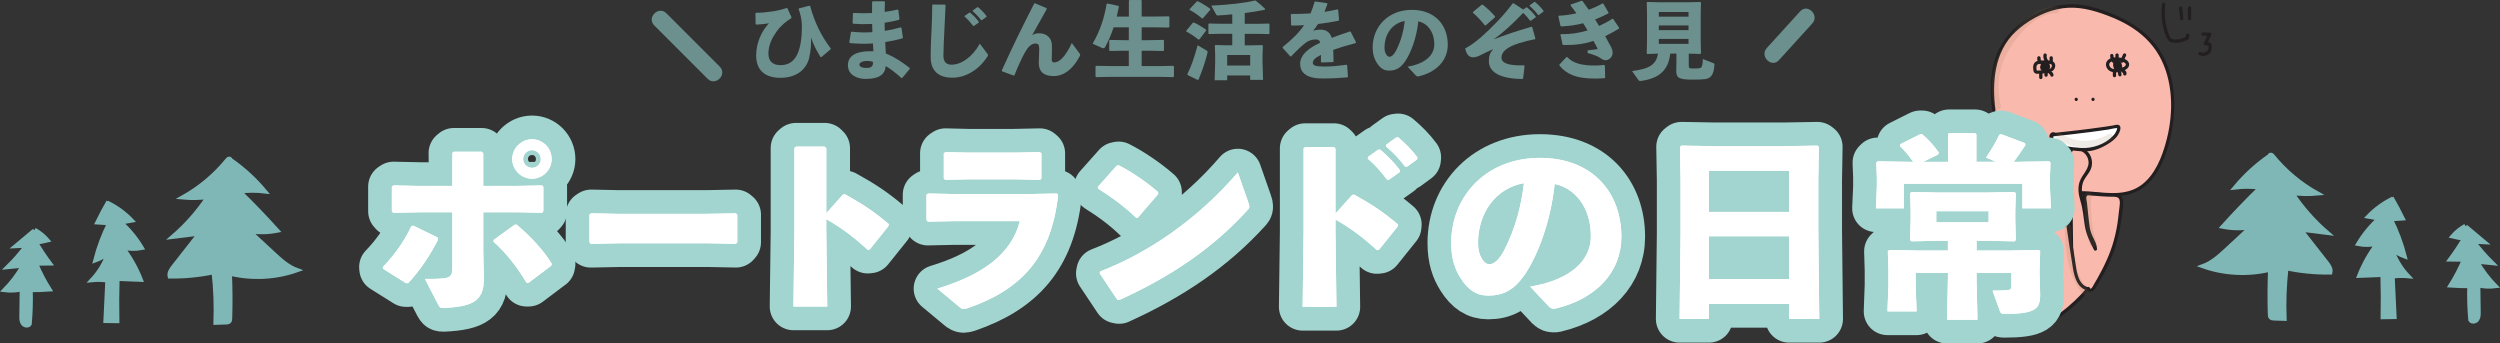 <?xml version="1.0" encoding="UTF-8"?>
<svg id="Layer_2" data-name="Layer 2" xmlns="http://www.w3.org/2000/svg" viewBox="0 0 832.05 114.3">
  <rect x="0" y="0" width="832.05" height="114.3" fill="#333333" stroke="none"/>
  <defs>
    <style>
      .cls-1 {
        fill: #8ccece;
        stroke: #8ccece;
        stroke-width: 1.38px;
      }

      .cls-2 {
        stroke: #a2d5cf;
        stroke-linecap: round;
        stroke-linejoin: round;
        stroke-width: 15.78px;
      }

      .cls-2, .cls-3 {
        fill: #fff;
      }

      .cls-4 {
        opacity: .14;
      }

      .cls-5 {
        opacity: .85;
      }

      .cls-6 {
        fill: #f9b9ad;
      }

      .cls-6, .cls-7, .cls-8, .cls-9, .cls-3 {
        stroke-width: 0px;
      }

      .cls-7 {
        fill: #896b4a;
      }

      .cls-8 {
        fill: #231f20;
      }

      .cls-9 {
        fill: #6b908d;
      }
    </style>
  </defs>
  <g id="Layer_1-2" data-name="Layer 1">
    <g>
      <g class="cls-5">
        <path class="cls-1" d="m755.12,52.04c-4.19,2.93-7.98,6.42-11.25,10.35,2.79-.34,5.63-.33,8.42.03-4.32,4.2-8.5,8.55-12.54,13.02,3.06.61,6.22.68,9.3.19-2.65,2.46-5.3,4.91-7.95,7.37-2.39,2.22-4.88,4.49-7.94,5.6,7.14,2.53,15.03,2.93,22.39,1.14-.22,4.96-.24,9.93-.09,14.9.01.36.04.76.29,1.02.27.29.71.32,1.1.33,1.16.04,2.33.07,3.49.11-.21-5.61,0-11.24.62-16.82,4.8,1.02,9.72,1.49,14.63,1.41.29-1.19-.51-2.35-1.27-3.31-2.87-3.66-5.74-7.32-8.61-10.98,2.97.37,5.93.74,8.9,1.11-4.49-3.86-8.44-8.34-11.72-13.27,2.79.37,5.62.42,8.41.16-5.67-3.15-10.74-7.39-14.84-12.42-.18-.22-.39-.46-.67-.49s-.58.32-.4.54"/>
        <path class="cls-1" d="m796.39,66.12c-3.06,1.47-5.86,3.5-8.2,5.96,1.21.21,2.42.43,3.63.64-2.75,2.45-5.12,5.33-6.99,8.49,2.1.42,4.29.37,6.37-.13-2.5,3.26-4.54,6.89-6.03,10.72,2.59-.1,5.18-.21,7.77-.31.13,4.69.16,9.38.07,14.07,1.31-.02,2.63-.04,3.94-.06-.21-4.5-.42-9-.64-13.49,1.71-.22,3.45-.25,5.17-.09-2.44-2.58-4.31-5.7-5.45-9.06,1.27,1.09,2.74,1.94,4.32,2.5-1.09-4.28-2.65-8.44-4.63-12.39,1.31-.09,2.63-.18,3.94-.27-1.14-2.35-2.38-4.65-3.69-6.91"/>
        <path class="cls-1" d="m820.53,75.16c-1.63.91-3.11,2.11-4.33,3.52,1.28.33,2.58.56,3.9.68-1.43,2.41-2.99,4.75-4.66,7,1.54.02,3.07.04,4.61.06-1.26,2.98-2.76,5.86-4.48,8.6,2.09.15,4.18.23,6.28.21-.12,3.76,0,7.52.33,11.27.42.77,1.69.61,2.23-.1s.55-1.66.53-2.54c-.04-2.96-.08-5.92-.12-8.89,1.89.43,3.85.52,5.77.27-2.4-2.44-4.48-5.19-6.18-8.16,1.71.17,3.43.33,5.14.5-2.26-2.22-4.35-4.62-6.25-7.15,1.19.06,2.38.11,3.57.17-2.08-1.74-4.16-3.49-6.24-5.23"/>
      </g>
      <g class="cls-5">
        <path class="cls-1" d="m76.94,53.36c4.19,2.93,7.98,6.42,11.25,10.35-2.79-.34-5.63-.33-8.42.03,4.32,4.2,8.5,8.55,12.54,13.02-3.06.61-6.22.68-9.3.19,2.65,2.46,5.3,4.91,7.95,7.37,2.39,2.22,4.88,4.49,7.94,5.6-7.14,2.53-15.03,2.93-22.39,1.14.22,4.96.24,9.93.09,14.9-.01.36-.04.76-.29,1.02-.27.29-.71.32-1.1.33-1.16.04-2.33.07-3.49.11.21-5.61,0-11.24-.62-16.82-4.8,1.02-9.72,1.49-14.63,1.41-.29-1.19.51-2.35,1.27-3.31,2.87-3.66,5.74-7.32,8.61-10.98-2.97.37-5.93.74-8.9,1.11,4.49-3.86,8.44-8.34,11.72-13.27-2.79.37-5.62.42-8.41.16,5.67-3.15,10.74-7.39,14.84-12.42.18-.22.39-.46.67-.49s.58.32.4.54"/>
        <path class="cls-1" d="m35.66,67.44c3.06,1.47,5.86,3.5,8.2,5.96-1.21.21-2.42.43-3.63.64,2.75,2.45,5.12,5.33,6.99,8.49-2.1.42-4.29.37-6.37-.13,2.5,3.26,4.54,6.89,6.03,10.72-2.59-.1-5.18-.21-7.77-.31-.13,4.69-.16,9.38-.07,14.07-1.31-.02-2.63-.04-3.94-.06.21-4.5.42-9,.64-13.49-1.71-.22-3.45-.25-5.17-.09,2.44-2.58,4.31-5.7,5.45-9.06-1.27,1.09-2.74,1.94-4.32,2.5,1.09-4.28,2.65-8.44,4.63-12.39-1.31-.09-2.63-.18-3.94-.27,1.14-2.35,2.38-4.65,3.69-6.91"/>
        <path class="cls-1" d="m11.53,76.48c1.63.91,3.11,2.11,4.33,3.52-1.28.33-2.58.56-3.9.68,1.43,2.41,2.99,4.75,4.66,7-1.54.02-3.07.04-4.61.06,1.26,2.98,2.76,5.86,4.48,8.6-2.09.15-4.18.23-6.28.21.12,3.76,0,7.52-.33,11.27-.42.77-1.69.61-2.23-.1s-.55-1.66-.53-2.54c.04-2.96.08-5.92.12-8.89-1.89.43-3.85.52-5.77.27,2.4-2.44,4.48-5.19,6.18-8.16-1.71.17-3.43.33-5.14.5,2.26-2.22,4.35-4.62,6.25-7.15-1.19.06-2.38.11-3.57.17,2.08-1.74,4.16-3.49,6.24-5.23"/>
      </g>
      <g>
        <path class="cls-9" d="m251.63,4.26c3.49-.03,7.6-.66,10.14-1.6l.29.08,1.37,3-.09.31c-1.74,1.09-3.49,2.51-4.8,4.34-1.46,2.03-2.8,4.54-2.8,7.46,0,2.49,1.43,3.83,4.03,3.83,4.68,0,7.11-3.86,7.11-13.03,0-2.08-.51-4.14-1.09-5.6l.12-.26,3.43-.89.29.11c1.57,5.74,3.86,10.14,6.86,14.11l-.06.29-3.06,2.6h-.26c-1.37-2.2-2.2-3.74-3.2-6.51.12,2.11-.03,4.23-.6,6.74-.77,3.34-3.66,6.66-9.6,6.66-4.83,0-8.05-2.31-8.05-7.4,0-4.68,2.14-8.51,4.28-10.77-1.31.26-3.06.4-4.26.46l-.2-.23-.06-3.54.2-.17Z"/>
        <path class="cls-9" d="m283.37,10.54c2.23.26,4.57.31,6.97.17-.06-.91,0-1.83-.08-2.74-2.11.11-4.17.09-6.29-.06l-.2-.26.09-3.17.23-.17c1.97.11,4.06.14,6.14.03,0-1.17,0-2.37.03-3.68l.2-.23h3.86l.2.23c-.03,1.11-.06,2.26-.09,3.31,1.57-.23,3.03-.49,4.34-.8l.23.23.37,2.97-.2.23c-1.54.4-3.14.74-4.74.97,0,.91,0,1.8.06,2.71,1.83-.29,3.6-.69,5.29-1.17l.26.17.46,3.23-.14.26c-1.94.54-3.86.94-5.74,1.23.06,1.34.11,2.6.2,3.8,2.88,1.17,5.29,2.74,7.97,4.83v.29l-2.51,3.03h-.31c-1.63-1.54-3.86-3.23-5.2-3.97-.17,3.09-2.66,4.29-6.66,4.29-2.71,0-5.91-1.23-5.91-4.57,0-3.88,4.14-4.83,8.48-4.63-.06-.86-.11-1.74-.14-2.6-2.69.17-5.2.11-7.71-.14l-.17-.23.54-3.34.2-.2Zm5.11,9.74c-1.49,0-2.46.63-2.46,1.14,0,.69.6,1.2,2.46,1.2,1.6,0,2.17-.71,2.06-2-.63-.26-1.06-.34-2.06-.34Z"/>
        <path class="cls-9" d="m310.45,1.51l4.03.03.23.2c-.14,3.54-.29,5.97-.43,8.91-.12,2.48-.29,5.68-.29,7.91,0,2.06.97,2.97,2.68,2.97,3.29,0,7-2.57,9.43-7l2.49,3.31c.26.31.31.54.09.91-2.83,4.49-7.31,7.11-11.68,7.11s-7.25-2.03-7.25-6.86c0-3.97.2-6.63.29-9.23.09-2.23.23-4.74.23-8.08l.2-.2Zm10.63,3.77l1.49-1.06.29-.03c1.06.89,2.06,1.89,2.91,3.03l-.03.29-1.57,1.11h-.29c-.89-1.17-1.69-2.11-2.83-3.08l.03-.26Zm2.68-1.8l1.46-1.06.29-.03c1.06.89,1.97,1.8,2.83,2.94l-.03.29-1.49,1.08h-.29c-.89-1.17-1.66-2-2.8-2.97l.03-.26Z"/>
        <path class="cls-9" d="m344.5,1.11l3.8,1.6.09.31c-1.83,3.34-3.34,5.88-4.86,8.68.83-.46,1.43-.63,2.23-.63,2.8,0,4.31,1.74,4.34,4.06.03,1.77-.03,3.46-.06,4.28-.03.83.08,1.37.8,1.37,1.77,0,3.8-2,5.88-6.46l2.54,3.4c.29.4.31.54.06,1.06-2.37,4.46-5.4,6.54-8.68,6.54s-4.91-1.51-4.91-4.34c0-1.26.14-3.11.14-4.63s-.31-1.86-1.26-1.86c-1.43,0-2.54,1.26-3.48,2.94-1.14,2.03-2.26,4.51-3.49,7.6l-.29.11-3.83-1.4-.09-.31c3.51-7.88,7.11-15.05,10.77-22.25l.29-.09Z"/>
        <path class="cls-9" d="m375.69.23l.2-.23h3.88l.2.2v5.31h4.31l4.71-.08.2.2v3.34l-.2.2-4.71-.08h-4.31v4.28h2.51l4.71-.09.2.2v3.29l-.2.2-4.71-.09h-2.51v5.11h5.83l4.71-.09.2.2v3.37l-.2.2-4.71-.09h-16.25l-4.74.09-.2-.2v-3.37l.2-.2,4.74.09h6.14v-5.11h-1.57l-4.74.09-.2-.2v-3.29l.2-.2,4.74.09h1.57v-4.28h-5.06c-.77,2.37-1.71,4.57-2.86,6.63-.14.23-.29.34-.51.34-.14,0-.31-.06-.54-.14l-3.08-1.37c2.4-4.08,3.94-8.68,4.66-13.25l.26-.12,3.69.77.14.26c-.23,1.14-.46,2.23-.71,3.31h4.03V.23Z"/>
        <path class="cls-9" d="m399.2,13.08l-.34.09c-1.34-1.09-2.86-2.06-4-2.66l-.09-.23,2.23-2.71.34-.08c1.08.46,2.71,1.43,4.03,2.34l.09.29-2.26,2.97Zm-4.03,11.62c1.34-2.74,2.26-5.34,3.43-9.65l3.03,1.8c.29.2.31.4.26.69-.8,3.14-1.51,5.31-2.97,8.91l-.29.17-3.34-1.63-.11-.29Zm5.2-18.62l-.34.06c-1.31-1.17-2.74-2.14-4.08-2.83l-.06-.23,2.43-2.6.34-.06c1.37.66,2.77,1.51,4.11,2.51l.06.29-2.46,2.86Zm8.06,19v1.63h-4.17l.17-6.14v-2.31l-.11-3.08.2-.2,3.66.09h1.94v-3.83h-3.88l-3.83.09-.23-.17v-3.17l.2-.17,3.86.09h3.88v-3.14c-1.66.17-3.26.29-4.63.37-.37.03-.57-.03-.74-.34l-1.63-2.94c5.2-.2,11.34-.86,14.48-1.68l.31.03c1.14.86,2,1.6,3.14,2.74l-.06.29c-1.86.4-4.23.77-6.71,1.09v3.6h4.17l3.88-.09.17.14v3.23l-.17.14-3.88-.09h-4.17v3.83h2.2l3.6-.09.23.2-.11,3.08v2.43l.17,5.86h-4.28v-1.46h-7.66Zm7.66-6.77h-7.66v3.49h7.66v-3.49Z"/>
        <path class="cls-9" d="m426.91,15.65c3.2-2.6,5.46-4.8,7.11-7.28-1.37.11-2.8.14-4.14.14l-.17-.17-.11-3.51.2-.17c2.14,0,4.26-.06,6.37-.2.51-1.17.94-2.43,1.34-3.83l.23-.14,3.91.57.17.2c-.34,1-.69,1.86-1,2.69,1.43-.23,2.86-.49,4.29-.83l.26.14.29,3.37-.17.26c-2.08.43-4.43.8-6.8,1.09-.46.69-1.08,1.57-1.66,2.26.86-.26,1.54-.37,2.69-.37,1.77,0,3.06,1.11,3.48,2.74,1.8-.69,3.83-1.4,6.06-2.14l.29.11,1.77,3.51-.14.26c-2.89.74-5.34,1.49-7.46,2.26.06,1.11.09,2.51.12,3.88l-.2.17-3.77.14-.23-.17v-2.34c-1.74.83-2.71,1.63-2.71,2.6s1.14,1.23,3.68,1.26c2.09.03,4.94-.23,7.46-.6l.29.17.26,3.8-.17.23c-2.71.23-5.11.37-8.46.37-5.77,0-7.28-2.43-7.28-4.88,0-2.74,2.31-4.66,4.97-6.17.51-.29,1.08-.57,1.71-.86-.14-.71-.57-1.08-1.43-1.08-1.14,0-2.26.29-3.26,1-1.26.91-3.2,2.74-4.97,4.63l-.29.03-2.51-2.8v-.31Z"/>
        <path class="cls-9" d="m468.45,22.19c6.14-1.03,8.91-3.97,8.91-7.4,0-4.34-2.4-7.08-5.31-7.68-.57,5.4-2.43,10.43-4.4,13.31-1.54,2.26-3.14,3.08-5.37,3.08-1.71,0-2.94-.83-4.03-2.54-.83-1.29-1.4-2.86-1.4-5.17,0-6.91,5.17-12.51,13.03-12.51s11.97,5.23,11.97,11.57c0,5.2-3.66,9.14-9.71,10.57-.4.03-.6.03-.91-.29l-2.77-2.94Zm-7.66-6.4c0,.94.17,1.63.49,2.17.31.57.71.94,1.17.94.66,0,1.49-.66,2.26-2.2,1.6-3.2,2.4-6.23,2.83-9.71-4.17.71-6.74,4.4-6.74,8.8Z"/>
        <path class="cls-9" d="m506.96,3.17l.97-.69.29-.03c1.06.89,2.06,1.88,2.91,3.03l-.03.29-1.57,1.11h-.29c-.74-.97-1.43-1.8-2.29-2.6-3.77,3.97-6.91,6.74-9.83,8.83,4.11-1.6,7.74-2.8,12.57-4.2l.26.11,1.06,3.8-.14.23c-3.6.69-7.23,1.74-9.17,3.06-1.46,1-1.97,2.03-1.97,3.06,0,2,2.66,2.71,7.51,2.57l.17.23-.49,4.11-.2.2c-7.57-.03-11.2-2.34-11.2-5.94,0-1.77.4-2.8,1.46-4-2.11.91-3.14,1.46-4.43,2.11-.97.49-1.77.63-2.37.63-1.6,0-2.37-1.74-2.51-3,1.51-.74,3.34-2.03,5.51-3.94,3.08-2.74,7.17-6.8,10.28-11.03l.29-.03,3.2,2.08Zm-16.71.8l2.91-2.4h.31c1.4,1.06,2.86,2.4,4.11,3.88l-.03.31-3.03,2.66-.31.03c-1.37-1.68-2.54-2.97-4-4.2l.03-.29Zm18.88-2.23l1.46-1.06.29-.03c1.06.89,1.97,1.8,2.83,2.94l-.03.29-1.49,1.09h-.29c-.89-1.17-1.66-2-2.8-2.97l.03-.26Z"/>
        <path class="cls-9" d="m519.53,11.37c3.37.03,5.97-.37,8.85-1.26-.46-.8-.94-1.57-1.46-2.37-2.4.6-4.54.91-7.34,1.06l-.23-.2-.69-3.14.11-.23c2.31-.11,3.97-.37,5.88-.8-.57-.83-1.23-1.69-1.94-2.63l.03-.29,3.68-1.26.29.12c.71.94,1.37,1.91,2.06,2.88,1.4-.51,3.2-1.31,4.54-2.09l.29.03,1.74,2.97-.03.29c-1.31.71-3.11,1.51-4.43,2.03.4.69.74,1.2,1.34,2.17,1.34-.63,3.11-1.54,4.4-2.4l.26.03,2,2.97-.08.29c-1.46.91-3.26,1.86-4.57,2.51.71,1.29,1.37,2.49,1.94,3.54.37.71.54,1.31.54,2.06,0,1.31-1.2,2.4-2.34,2.4-.31,0-.89-.14-1.37-.49-.97-.71-2.31-1.31-4.63-1.91l.06-.89c.94-.09,1.83-.2,3.03-.37.2-.03.29-.14.17-.37-.37-.71-.86-1.6-1.29-2.4-3.06,1-5.88,1.43-10.08,1.37l-.2-.14-.71-3.26.17-.23Zm-.54,10.14l2.37-2.54.26.03c2,2.23,5.34,2.8,9.03,2.8.97,0,1.63-.03,3.26-.17l.23.23.09,3.97-.23.2c-1.4.09-2.37.11-3.48.11-6,0-9.25-1.54-11.51-4.34v-.29Z"/>
        <path class="cls-9" d="m562.06,21.88c0,.83.14.91,1.74.91s2.14-.09,2.4-.34c.31-.31.51-1.2.54-2.8l3.37,1.31c.4.14.51.23.49.66-.11,2-.6,3.4-1.49,4.08-.8.63-1.74.8-5.71.8-4.28,0-5.51-.43-5.51-2.77l.06-3.54v-2.34h-2.06c-.6,5.57-3.74,8.26-9.71,9.08-.43.06-.63.06-.89-.31l-2.11-2.97c5.86-.74,8-2.17,8.66-5.8l-3.57.12-.2-.2.09-4.17V4.31l-.09-3.48.2-.17,4.14.09h9.54l3.94-.09.23.23-.09,3.43v9.28l.09,4.17-.26.2-3.63-.12h-.17v4.03Zm-.09-17.88h-9.88v1.54h9.88v-1.54Zm-9.88,4.48v1.54h9.88v-1.54h-9.88Zm0,6.11h9.88v-1.63h-9.88v1.63Z"/>
      </g>
      <path class="cls-9" d="m217.74,8.45c5.93,5.93,11.86,11.86,17.78,17.78,2.6,2.6,6.64-1.43,4.04-4.04-5.93-5.93-11.86-11.86-17.78-17.78-2.6-2.6-6.64,1.43-4.04,4.04h0Z"/>
      <path class="cls-9" d="m592.06,20.03c3.71-4.08,7.41-8.15,11.12-12.23,2.47-2.71-1.56-6.76-4.04-4.04-3.71,4.08-7.41,8.15-11.12,12.23-2.47,2.71,1.56,6.76,4.04,4.04h0Z"/>
      <g>
        <path class="cls-6" d="m691.31,64.15c6.44-.32,13.23,1.88,19.14-.68,5.65-2.45,8.73-8.58,10.5-14.48,3.5-11.67,3.25-25.44-4.64-34.72-5.01-5.9-12.26-9.04-19.5-11.26-8.84-2.7-17.26-.14-24.91,5.88-8.33,6.56-9.75,17.17-8.33,27.67"/>
        <path class="cls-8" d="m691.31,64.7c5.72-.24,11.6,1.46,17.24,0,4.84-1.25,8.28-4.99,10.48-9.32s3.52-9.33,4.18-14.2.63-10.01-.47-14.88-3.2-9.23-6.44-12.88c-3.5-3.93-8.1-6.66-12.92-8.66s-10.04-3.71-15.38-3.3-10.28,2.59-14.59,5.64c-4.55,3.21-7.87,7.42-9.51,12.79s-1.6,11.15-.87,16.69c.09.69,1.19.7,1.1,0-1.2-9.12-.39-19.35,6.7-26.02,3.78-3.56,8.74-6.32,13.81-7.47,5.13-1.17,9.99-.29,14.88,1.4s9.42,3.8,13.27,7.07,6.43,7.21,7.98,11.81c3.02,8.9,2.05,19.08-1.11,27.81-1.79,4.95-4.8,10.07-9.97,12.03-5.85,2.22-12.34.17-18.39.42-.71.03-.71,1.13,0,1.1h0Z"/>
      </g>
      <g>
        <path class="cls-6" d="m697.43,82.89c-.74-1.4-1.49-2.8-2.07-4.28-1.44-3.69-1.03-7.65-2.21-11.31-.97-3.02-1.42-5.61.47-8.54.52-.8,1.17-1.51,1.6-2.36.8-1.61.63-3.66-.44-5.12s-2.97-2.24-4.75-1.95c-.27.04-.56.12-.74.32-.24.26-.25.65-.24,1,.16,11.92.31,23.83.47,35.75.03,2.13.07,4.33,1.01,6.24,1.04,2.11,3.17,3.64,5.5,3.95.52.07,2.61-3.85,2.92-4.36.94-1.58,1.79-3.21,2.54-4.89,1.51-3.35,2.64-6.87,3.37-10.48.37-1.8.63-3.62.79-5.45.13-1.41.71-4.11.16-5.44-.56-1.37-3.06-.96-4.36-1.05-2.11-.15-4.21-.3-6.32-.45-.4-.03-.86-.03-1.13.27-.23.27-.2.66-.16,1.01.32,2.86.63,5.72.95,8.58.13,1.23.27,2.47.71,3.62.58,1.52,1.67,2.88,1.84,4.5"/>
        <path class="cls-8" d="m697.91,82.61c-.79-1.48-1.61-2.98-2.17-4.57-.52-1.5-.78-3.08-.97-4.65-.17-1.37-.3-2.74-.55-4.09s-.78-2.75-1.09-4.15-.38-2.89.08-4.29c.49-1.48,1.53-2.51,2.29-3.82,1.11-1.9,1.01-4.38-.33-6.14-1.19-1.55-3.6-2.67-5.56-2.04-.78.25-1.06.83-1.11,1.62-.11,1.7.04,3.45.06,5.14.09,6.62.17,13.24.26,19.86.04,3.31.09,6.62.13,9.93.03,2.63-.06,5.47,1.27,7.84,1.07,1.89,2.99,3.32,5.11,3.77,1.48.32,2.02-.99,2.71-2.12,2.5-4.11,4.66-8.41,6.09-13,.88-2.83,1.5-5.73,1.87-8.67.27-2.13.94-4.76.49-6.89s-2.72-1.95-4.44-1.96-3.33-.21-4.98-.33c-.96-.07-2.68-.55-3.46.29s-.18,2.75-.06,3.78c.19,1.75.39,3.5.58,5.24.17,1.58.27,3.22.84,4.72s1.59,2.85,1.84,4.5c.11.7,1.17.4,1.06-.29-.15-1-.55-1.88-1.01-2.78-.66-1.29-1.16-2.51-1.37-3.95-.4-2.7-.61-5.43-.91-8.14-.05-.48-.31-1.37-.2-1.85.18-.77.86-.54,1.48-.5l4.13.3c.97.07,1.92.11,2.9.11.86,0,2.12-.07,2.48.89.31.83.11,1.97,0,2.83-.12,1.04-.26,2.08-.37,3.13-.28,2.62-.79,5.21-1.49,7.74-1.24,4.5-3.2,8.6-5.49,12.65-.33.59-.67,1.17-1.02,1.75-.21.34-.7,1.45-1.11,1.57-.56.17-2.01-.67-2.54-1.02-1.01-.66-1.85-1.57-2.38-2.66-1.18-2.41-.93-5.35-.96-7.95-.04-2.81-.07-5.63-.11-8.44-.07-5.46-.14-10.92-.21-16.38-.04-2.79-.28-5.66-.11-8.44.06-.92.19-1.31,1.14-1.33.55,0,1.1.11,1.61.3,1.28.49,2.26,1.54,2.63,2.86.85,3-1.87,4.82-2.78,7.39-.78,2.2-.37,4.49.28,6.66.82,2.71.97,5.48,1.44,8.26s1.68,5.34,3.03,7.87c.33.63,1.29.07.95-.56h0Z"/>
      </g>
      <g>
        <path class="cls-3" d="m683.43,44.83c7.08-.78,14.16-1.55,21.18-2.73.12-.02.24-.04.35.02.18.09.2.34.19.54-.18,2.1-2,3.66-3.8,4.76-1.71,1.05-3.55,1.93-5.53,2.25-1.84.3-3.71.09-5.56-.11-2.72-.3-5.81-.82-7.27-3.14-.27-.43-.47-.96-.28-1.43s.92-.68,1.2-.27"/>
        <path class="cls-8" d="m683.43,45.38c4.13-.45,8.26-.91,12.37-1.44,1.96-.25,3.92-.52,5.87-.82.31-.05,2.79-.64,2.91-.46.19.27-.41,1.34-.53,1.55-.23.39-.52.73-.83,1.06-2.71,2.79-6.81,4.19-10.62,3.96-1.74-.1-3.54-.27-5.24-.69-.77-.19-1.53-.44-2.22-.84-.36-.2-.69-.44-.99-.72-.15-.14-.29-.29-.42-.44-.39-.38-.47-.85-.22-1.42.53.47,1.31-.3.78-.78-.87-.79-2.18-.16-2.22,1.02-.05,1.46,1.49,2.74,2.64,3.37,1.4.76,3.01,1.07,4.58,1.27,2.03.27,4.12.52,6.16.27s3.9-1.05,5.65-2.07c1.4-.82,2.81-1.79,3.73-3.16.48-.71,1.52-2.77.4-3.4-.57-.32-1.52.05-2.09.14-1.17.19-2.34.37-3.52.53-5.38.78-10.79,1.37-16.2,1.96-.7.08-.71,1.18,0,1.1h0Z"/>
      </g>
      <path class="cls-8" d="m681.94,23.23c-1.27.09-2.54.22-3.81.26-.17,0-.24.04-.28-.11-.07-.23-.08-.5-.09-.74-.02-.38,0-.85.32-1.12s.83-.29,1.24-.3c.58,0,1.16.02,1.74.03.48,0,1.08-.07,1.53.12.31.13.37.4.31.69-.22,1.09-1.64,1.08-2.5,1.09-.71,0-.71,1.11,0,1.1,1.27-.02,2.83-.17,3.42-1.49.25-.56.3-1.22-.02-1.76-.36-.62-1.07-.8-1.74-.84-.76-.04-1.52-.03-2.28-.05-.67-.01-1.35,0-1.97.28s-1,.85-1.1,1.5c-.05.34-.05.67-.02,1s.06.73.21,1.05c.41.84,1.48.61,2.23.56.94-.07,1.88-.13,2.82-.2.3-.02.55-.24.55-.55,0-.28-.25-.57-.55-.55h0Z"/>
      <path class="cls-8" d="m679.77,25.78v-1.56c0-.29-.25-.56-.55-.55s-.55.24-.55.55v1.56c0,.29.25.56.55.55s.55-.24.55-.55h0Z"/>
      <path class="cls-8" d="m681.52,25v-1.37c0-.14-.06-.29-.16-.39s-.25-.17-.39-.16c-.3.01-.55.24-.55.55v1.37c0,.14.06.29.16.39s.25.17.39.16c.3-.01.55-.24.55-.55h0Z"/>
      <path class="cls-8" d="m683.45,24.85c-.01-.09-.04-.17-.07-.26-.05-.12-.1-.24-.18-.35s-.16-.21-.26-.29-.21-.17-.33-.22c-.06-.04-.13-.06-.2-.07-.07-.02-.15-.01-.22,0-.13.04-.27.13-.33.25-.07.13-.1.28-.06.42.04.13.13.27.25.33.07.03.13.07.19.11l-.11-.09c.07.05.13.12.19.19l-.09-.11c.05.07.1.15.14.23l-.06-.13c.03.08.06.17.07.26.02.07.05.13.1.19.04.06.09.11.15.14.06.04.13.06.2.07.07.02.15.01.22,0,.13-.04.26-.13.33-.25l.06-.13c.03-.1.03-.2,0-.29h0Z"/>
      <g>
        <path class="cls-8" d="m679.98,21.18c-.24.38-.48.78-.47,1.2s.34.87.88.96c.48.08.97-.16,1.2-.49s.23-.72.13-1.09c-.11-.38-.35-.77-.79-.96s-1.11-.1-1.31.26"/>
        <path class="cls-8" d="m679.54,20.93c-.2.33-.42.68-.5,1.07s-.04.73.14,1.07c.35.66,1.16.93,1.86.75.76-.2,1.3-.88,1.26-1.68-.04-.69-.4-1.4-1.03-1.72s-1.68-.29-2.08.41c-.13.23-.06.57.18.7s.56.06.7-.18c.07-.12-.07.08.02-.03.04-.04.03.02-.04.03,0,0,.04-.03.05-.03.02-.01.05-.02.07-.04.05-.04-.1.03-.04.02.06,0,.12-.03.17-.05.04,0,.08,0-.04,0,.02,0,.05,0,.07,0,.06,0,.11,0,.17,0,.02,0,.05,0,.07,0-.09.01-.08-.01-.03,0,.06.01.12.03.18.05.05.01.08,0,0,0,.02,0,.06.03.07.04.04.02.11.05.13.08-.05-.08-.03-.03,0,0,.02.02.05.04.07.06.02.02.03.04.05.05.08.09-.06-.09.01.01.06.09.1.19.16.28-.05-.08-.02-.06-.01-.02,0,.02.02.04.02.07.02.07.04.13.05.2,0,.03.03.12,0,0,0,.02,0,.06,0,.08,0,.06,0,.12,0,.18,0,.08.03-.12,0,0,0,.03-.01.05-.02.08s-.02.05-.02.08c-.03.1.04-.06-.01.03-.02.03-.04.06-.05.09-.04.07.06-.07.02-.02-.04.04-.07.08-.11.11-.07.06.01,0,.02-.01-.02.02-.05.04-.08.05-.03.02-.05.03-.08.05s-.12.08-.02.01c-.04.03-.1.04-.15.05-.03,0-.06.01-.1.02-.07.02.12,0,0,0-.05,0-.11,0-.16,0-.1,0,0,0,.02,0-.04,0-.08-.01-.11-.02-.03,0-.06-.02-.09-.03-.07-.02.1.06,0,0-.04-.02-.08-.05-.12-.07-.1-.06.06.06,0,0-.02-.02-.04-.04-.06-.06-.02-.02-.03-.03-.05-.05-.07-.08.05.09,0,0-.01-.02-.06-.13-.08-.14.03.01.03.1.02.03,0-.03-.02-.06-.03-.09,0-.01-.03-.12,0-.02s0-.02,0-.04c0-.04,0-.07,0-.11,0,.09,0,0,.01-.04.02-.07.04-.14.07-.21.03-.09,0-.02,0,0,.02-.04.04-.08.06-.12.08-.15.17-.3.26-.44.14-.23.06-.57-.18-.7s-.55-.06-.7.18h0Z"/>
      </g>
      <path class="cls-8" d="m691.01,33.62c.71,0,.71-1.1,0-1.1s-.71,1.1,0,1.1h0Z"/>
      <path class="cls-8" d="m696.6,33.62c.71,0,.71-1.1,0-1.1s-.71,1.1,0,1.1h0Z"/>
      <path class="cls-8" d="m704.96,22.92c-.89.17-2.05.18-2.66-.61-.22-.28-.35-.66-.29-1.01.07-.4.42-.66.77-.82.95-.42,2.17-.35,3.16-.09.5.13,2.03.63,1.47,1.42-.29.4-.82.59-1.27.73-.64.2-1.3.29-1.97.28-.71,0-.71,1.09,0,1.1.8,0,1.62-.1,2.38-.35.62-.2,1.26-.5,1.68-1.02s.53-1.22.2-1.83c-.31-.57-.89-.92-1.47-1.15-1.35-.55-3.09-.71-4.47-.16-.62.25-1.16.65-1.43,1.28s-.18,1.26.1,1.83c.75,1.55,2.59,1.75,4.1,1.46.7-.13.4-1.2-.29-1.06h0Z"/>
      <g>
        <path class="cls-8" d="m704.28,20.49c-.35.05-.44.51-.44.87,0,.43.03.87.24,1.24s.65.65,1.06.53c.37-.11.6-.51.62-.9s-.12-.76-.27-1.12c-.16-.38-.55-.82-.89-.59"/>
        <path class="cls-8" d="m704.13,19.96c-.7.13-.86.94-.84,1.54.02.74.18,1.48.81,1.94.56.41,1.37.36,1.82-.19.48-.6.45-1.36.18-2.04-.14-.35-.29-.71-.58-.97-.34-.3-.8-.43-1.21-.18-.25.15-.36.5-.2.75s.49.36.75.2c.08-.05-.03,0-.04.01.04-.01.08,0-.05,0,.09,0-.13-.03,0,0,.07.02-.11-.05-.04-.02,0,0,.04.03.04.03,0,0-.09-.08-.03-.02.02.02.05.04.07.07.02.02.03.04.05.06.04.04-.03-.03-.03-.03,0,.02.07.11.09.13.03.04.05.09.07.13,0,0,.03.06,0,.01-.03-.06.02.06.03.07.04.11.09.23.12.35.02.05.03.11.04.16,0,.03.01.06.02.09-.01-.08,0-.03,0,.02,0,.06,0,.11,0,.17,0,.09,0-.02,0-.04,0,.02,0,.05-.01.07,0,.04-.02.08-.03.12-.01.03-.05.07,0,.02.05-.06,0,.01-.02.03s-.03.04-.04.06c-.03.05-.04.01.02-.02-.03.02-.07.07-.09.09-.04.04.04-.03.04-.03-.02,0-.04.03-.06.04,0,0-.06.03-.06.03,0,0,.13-.04.01-.01-.02,0-.1.02-.02,0,.07-.02.02,0,0,0,0,0-.07,0-.08,0,0-.01.14.04.04,0-.02,0-.15-.05-.08-.02s0,0-.02-.01c-.03-.02-.06-.03-.08-.05-.07-.04.02,0,.02.02,0,0-.04-.03-.04-.04-.04-.04-.07-.08-.11-.11-.04-.05.03.03.03.03,0,0-.04-.06-.04-.07-.01-.02-.03-.05-.04-.07-.05-.09.01.05,0-.01-.04-.11-.07-.21-.09-.33,0-.02,0-.05-.01-.07-.02-.08,0,.09,0,.01,0-.07-.01-.14-.02-.21,0-.12-.01-.25,0-.37,0-.05,0-.1,0-.15,0-.07.03,0,0,.04,0-.01,0-.05.01-.07.01-.05.03-.1.04-.15.02-.07-.06.09-.02.04,0,0,.04-.06.04-.07,0,.02-.1.09-.03.04s-.04.03-.05.03c0,0,.05-.03.05-.03-.03.04-.13.04-.01.02.28-.05.47-.41.38-.68-.1-.3-.37-.44-.68-.38h0Z"/>
      </g>
      <path class="cls-8" d="m704.29,25.16v-1.24c0-.14-.06-.29-.16-.39s-.25-.17-.39-.16c-.3.01-.55.24-.55.55v1.24c0,.14.06.29.16.39s.25.17.39.16c.3-.01.55-.24.55-.55h0Z"/>
      <path class="cls-8" d="m706.08,24.74l-.15-.83c-.02-.07-.05-.13-.1-.19-.04-.06-.09-.11-.15-.14-.06-.04-.13-.06-.2-.07-.07-.02-.15-.01-.22,0-.13.04-.26.13-.33.25l-.06.13c-.03.1-.03.2,0,.29l.15.83c.02.07.05.13.1.19.04.06.09.11.15.14.06.04.13.06.2.07.07.02.15.01.22,0,.13-.04.26-.13.33-.25l.06-.13c.03-.1.03-.2,0-.29h0Z"/>
      <g>
        <path class="cls-8" d="m707.17,24.61c.1-.43-.24-.92-.68-.97"/>
        <path class="cls-8" d="m707.71,24.75c.05-.21.05-.4,0-.61-.03-.16-.1-.31-.19-.44-.12-.17-.25-.31-.43-.42-.08-.05-.18-.09-.28-.13-.1-.04-.2-.05-.31-.06-.08,0-.15.01-.21.05-.07.02-.13.06-.18.11-.1.1-.17.25-.16.39s.05.29.16.39l.11.09c.09.05.18.07.28.08h.01s-.1-.01-.15-.02c.06,0,.12.03.17.05l-.13-.06c.06.03.12.06.18.1l-.11-.09c.06.05.11.1.16.16l-.09-.11c.04.06.08.12.11.19l-.06-.13c.03.07.05.14.06.21l-.02-.15c0,.06,0,.13,0,.19l.02-.15s0,.04-.01.06c-.03.14-.02.3.06.42.07.11.2.22.33.25.14.03.3.03.42-.06.12-.08.22-.19.25-.33h0Z"/>
      </g>
      <path class="cls-8" d="m678.03,19.26c-.03.59.12,1.18.4,1.69.14.25.51.36.75.2s.35-.48.2-.75c-.04-.08-.08-.16-.12-.25l.06.13c-.09-.22-.15-.44-.18-.67l.02.15c-.02-.17-.03-.33-.02-.5.01-.29-.26-.56-.55-.55-.31.01-.54.24-.55.55h0Z"/>
      <path class="cls-8" d="m680.11,18.17c-.18.98.11,1.98.8,2.7.2.21.58.22.78,0s.21-.56,0-.78c-.03-.03-.06-.06-.09-.1-.01-.02-.03-.03-.04-.05-.05-.06.01.01.02.03-.05-.08-.11-.15-.16-.24-.05-.08-.08-.16-.12-.24-.03-.06.04.11.02.04,0-.02-.02-.04-.02-.06-.02-.05-.03-.1-.05-.14-.03-.09-.05-.17-.06-.26,0-.02,0-.04-.01-.07-.01-.08,0,.02,0,.05,0-.04,0-.09-.01-.13,0-.09,0-.19,0-.29,0-.04,0-.09.01-.13,0-.07-.02.12,0,.05,0-.03,0-.06.01-.08.03-.15.02-.29-.06-.42-.07-.11-.2-.22-.33-.25-.27-.06-.62.08-.68.38h0Z"/>
      <path class="cls-8" d="m682.13,19.26v1.42c0,.29.25.56.55.55s.55-.24.55-.55v-1.42c0-.29-.25-.56-.55-.55s-.55.24-.55.55h0Z"/>
      <path class="cls-8" d="m702.29,18.48c.04.76.24,1.48.6,2.15.14.25.51.35.75.2.26-.17.34-.48.2-.75-.03-.06-.06-.12-.09-.18-.01-.03-.03-.06-.04-.09,0-.02-.05-.11-.01-.03s-.01-.03-.02-.04c-.01-.03-.02-.05-.03-.08-.02-.06-.05-.13-.07-.19-.08-.25-.14-.5-.17-.76l.02.15c-.02-.12-.03-.25-.03-.37-.02-.29-.24-.57-.55-.55-.29.01-.57.24-.55.55h0Z"/>
      <path class="cls-8" d="m704.04,18.32v1.26c0,.14.06.29.16.39s.25.17.39.16c.3-.01.55-.24.55-.55v-1.26c0-.14-.06-.29-.16-.39s-.25-.17-.39-.16c-.3.01-.55.24-.55.55h0Z"/>
      <path class="cls-8" d="m706.63,18.03c-.31.68-.63,1.37-.94,2.05-.06.14-.1.27-.06.42.04.13.13.27.25.33.24.13.63.08.75-.2.31-.68.63-1.37.94-2.05.06-.14.1-.27.06-.42-.04-.13-.13-.27-.25-.33-.24-.13-.63-.08-.75.2h0Z"/>
      <path class="cls-8" d="m719.61,1.24c-.53,3.71-.1,7.51,1.36,10.98.3.71.61,1.38,1.34,1.72s1.73.33,2.54.26c.87-.08,1.72-.29,2.53-.63.34-.14.8-.29,1.06-.56.3-.31.18-.94.19-1.33.02-.71-1.08-.71-1.1,0-.01.31-.02.63-.03.94l.27-.48c-1.24.72-2.65,1.06-4.08.97-.77-.05-1.23-.25-1.56-.96-.31-.67-.55-1.37-.77-2.07-.85-2.76-1.09-5.69-.68-8.55.1-.69-.96-.99-1.06-.29h0Z"/>
      <path class="cls-8" d="m725.21,2.67c.12,1.18.24,2.36.37,3.54.03.29.23.57.55.55.27-.01.58-.24.55-.55-.12-1.18-.24-2.36-.37-3.54-.03-.29-.23-.57-.55-.55-.27.01-.58.24-.55.55h0Z"/>
      <path class="cls-8" d="m728.17,2.66c0,1.18,0,2.36,0,3.54,0,.29.25.56.55.55s.55-.24.55-.55c0-1.18,0-2.36,0-3.54,0-.29-.25-.56-.55-.55s-.55.24-.55.55h0Z"/>
      <path class="cls-8" d="m733.23,11.91l2.24.06-.48-.83c-.5,1.04-.99,2.08-1.49,3.12-.19.4.04.79.48.83s.89.08,1.33.12l-.48-.27c.35.65.26,1.54-.26,2.07s-1.38.7-2.06.37c-.64-.31-1.2.64-.56.95,1.35.65,3.1.23,3.83-1.14.35-.65.44-1.41.27-2.13-.09-.38-.25-.86-.68-.95-.45-.09-.94-.09-1.4-.13l.48.83c.5-1.04.99-2.08,1.49-3.12.18-.38-.03-.82-.48-.83l-2.24-.06c-.71-.02-.71,1.08,0,1.1h0Z"/>
      <g>
        <path class="cls-6" d="m695.08,96.04c-4.35,5.24-9.78,9.58-15.84,12.68-1.04.53-2.22,1.04-3.34.71-1.69-.5-2.3-2.54-2.59-4.28-1.21-7.08-1.79-14.26-1.72-21.44,0-.44.01-.89.13-1.32.41-1.47,1.99-2.25,3.39-2.85,4.34-1.85,8.67-3.69,13.01-5.54.76,4.99,1.52,9.98,2.28,14.96.46,2.99,1.51,6.65,4.49,7.2"/>
        <path class="cls-8" d="m694.69,95.65c-2.65,3.16-5.65,6.02-8.99,8.45-1.63,1.19-3.33,2.28-5.09,3.26-1.9,1.06-4.7,2.8-6.06.11-.92-1.81-1.01-4.13-1.28-6.1-.34-2.46-.61-4.92-.79-7.4s-.29-4.72-.33-7.09c-.02-1.13-.07-2.28,0-3.4.08-1.41.74-2.19,1.94-2.85,2.1-1.17,4.48-1.97,6.69-2.91,2.54-1.08,5.08-2.16,7.63-3.25l-.81-.33c.78,5.09,1.48,10.2,2.33,15.27.49,2.9,1.56,6.53,4.83,7.27.69.16.99-.91.29-1.06-3.47-.78-3.89-5.38-4.33-8.26-.69-4.5-1.37-9.01-2.06-13.51-.06-.39-.52-.45-.81-.33-2.54,1.08-5.08,2.16-7.63,3.25-2.3.98-4.87,1.77-7.01,3.09-1.92,1.19-2.18,2.7-2.18,4.83,0,2.77.09,5.55.28,8.32s.45,5.3.81,7.94c.3,2.22.42,4.72,1.35,6.79,2.09,4.68,7.37.91,10.22-.91,4.44-2.83,8.41-6.35,11.79-10.38.45-.54-.32-1.32-.78-.78h0Z"/>
      </g>
      <g>
        <g>
          <path class="cls-2" d="m127.42,88.87c4.01-4.14,7.25-8.8,9.45-13.53l.65-.26,8.09,3.95.19.71c-2.65,5.24-6.08,10.36-9.97,14.5h-.71l-7.64-4.79-.06-.58Zm23.11-37.93l.52-.45h9.26l.52.52v10.88h10.88l8.61-.19.52.45v8.16l-.45.52-8.48-.19h-11.07v12.82l.19,8.61c.19,7.77-2.98,9.9-13.2,10.42-1.29,0-1.42-.06-2.01-1.17l-4.4-8.48c8.67,0,9.13-.19,9.13-4.14v-18.06h-10.42l-9.26.19-.45-.52v-8.22l.58-.39,8.8.19h10.75v-10.94Zm32.95,37.48l-7.57,5.7h-.65c-3.43-5.7-7.12-10.23-11-13.66v-.58l7.06-5.11h.65c4.79,4.08,9.06,8.67,11.65,13.01l-.13.65Zm.13-35.47c0,3.56-2.98,6.54-6.54,6.54s-6.6-2.98-6.6-6.54,2.98-6.6,6.6-6.6,6.54,2.98,6.54,6.6Zm-9.51,0c0,1.62,1.36,2.91,2.98,2.91s2.91-1.29,2.91-2.91-1.29-2.98-2.91-2.98-2.98,1.29-2.98,2.98Z"/>
          <path class="cls-2" d="m235.2,80.97h-28.93l-9.64.19-.45-.52v-9.26l.58-.39,9.26.19h28.87l9.97-.19.52.45v9.19l-.45.52-9.71-.19Z"/>
          <path class="cls-2" d="m275.01,77.28l.32,24.73h-11.26l.32-24.86v-27.9l.52-.45h9.58l.52.52v21.62l5.57-6.21.65-.06c5.37,2.98,9.39,5.5,14.56,9.9l-.07.65-6.28,7.83-.65.06c-4.34-3.95-8.61-7.25-13.79-10.16v4.34Z"/>
          <path class="cls-2" d="m308.35,73.27v-8.48l.58-.39,8.87.19h24.86l9.06-.19.45.52c-2.27,20.52-12.04,31.39-30.03,37.61-.58.19-1.04.32-1.36.32-.52,0-.91-.19-1.49-.71l-7.31-6.08c14.89-4.53,24.6-11.33,27.45-22.46h-21.68l-8.93.19-.45-.52Zm29.06-13.59h-14.95l-7.9.19-.45-.52v-8.35l.58-.39,7.83.19h14.63l8.93-.19.52.45v8.29l-.45.52-8.74-.19Z"/>
          <path class="cls-2" d="m365.38,62.2l6.28-7.06.65-.13c3.88,1.94,9.06,5.37,13.14,8.93v.65l-6.73,7.83-.58.07c-3.88-3.75-8.22-6.93-12.69-9.71l-.07-.58Zm50.16,5.37c.19.52.26.91.26,1.23,0,.45-.19.71-.65,1.17-11.52,12.69-25.57,22.14-42.66,29.9l-.65-.13-5.83-8.74.13-.65c16.05-6.15,32.62-17.54,45.83-32.95l3.56,10.16Z"/>
          <path class="cls-2" d="m444.48,77.41l.32,24.73h-11.26l.32-24.86v-27.9l.52-.45h9.58l.52.52v21.62l5.57-6.21.65-.07c5.37,2.98,9.39,5.5,14.56,9.9l-.06.65-6.28,7.83-.65.06c-4.34-3.95-8.61-7.25-13.79-10.16v4.34Zm10.81-25.18l3.37-2.4.65-.06c2.4,2.01,4.66,4.27,6.6,6.86l-.06.65-3.56,2.52h-.65c-2.01-2.65-3.82-4.79-6.41-6.99l.07-.58Zm6.08-4.08l3.3-2.39.65-.07c2.4,2.01,4.47,4.08,6.41,6.67l-.06.65-3.37,2.46h-.65c-2.01-2.65-3.75-4.53-6.34-6.73l.06-.58Z"/>
          <path class="cls-2" d="m509.28,95.4c13.92-2.33,20.19-9,20.19-16.76,0-9.84-5.44-16.05-12.04-17.41-1.29,12.23-5.5,23.62-9.97,30.16-3.5,5.11-7.12,6.99-12.17,6.99-3.88,0-6.67-1.88-9.13-5.76-1.88-2.91-3.17-6.47-3.17-11.72,0-15.66,11.72-28.35,29.52-28.35s27.12,11.85,27.12,26.21c0,11.78-8.29,20.71-22.01,23.95-.91.06-1.36.06-2.07-.65l-6.28-6.67Zm-17.35-14.5c0,2.14.39,3.69,1.1,4.92.71,1.29,1.62,2.14,2.65,2.14,1.49,0,3.37-1.49,5.11-4.98,3.62-7.25,5.44-14.11,6.41-22.01-9.45,1.62-15.28,9.97-15.28,19.94Z"/>
          <path class="cls-2" d="m568.77,101.16v4.98h-9.77l.32-28.42v-17.8l-.19-11.07.52-.39,10.94.19h23.37l10.88-.19.52.39-.19,11.07v16.83l.32,29.39h-10.03v-4.98h-26.67Zm26.67-44.34h-26.67v13.72h26.67v-13.72Zm0,21.81h-26.67v14.24h26.67v-14.24Z"/>
          <path class="cls-2" d="m648.33,44.72l.32-.39h8.74l.39.39v9.13h6.47l-3.24-1.42c1.88-2.78,3.11-4.92,4.4-7.57l.65-.19,7.9,2.98.13.65c-1.49,2.26-2.65,3.95-3.88,5.57h.91l10.88-.19.45.45-.19,4.92v3.04l.32,7.25h-9.51v-8.16h-39.42v8.16h-9.32l.32-7.25v-3.04l-.19-4.92.45-.45,10.87.19h.97c-1.42-2.07-3.04-3.95-4.4-5.24l.13-.65,6.6-3.3h.65c1.55,1.23,4.01,3.82,5.57,6.15l-.26.58-4.98,2.46h8.29v-9.13Zm-3.11,35.41l-9.06.19-.45-.45.19-6.54v-3.75l-.19-5.24.45-.45,9.38.19h15.54l9.39-.19.45.45-.19,5.76v3.24l.19,6.54-.45.45-8.74-.19h-3.88v3.24h11.07l9.64-.19.45.45-.19,6.34v1.36l.19,6.6c0,4.79-1.29,6.54-12.04,6.54-.78,0-1.1-.26-1.36-.91l-2.46-6.86c2.07,0,3.11,0,4.85-.13,1.04-.06,1.42-.32,1.42-1.42v-4.34h-11.59v1.68l.32,13.92h-10.16l.32-13.92v-1.68h-10.74v4.08l.32,8.74h-9.71l.32-8.74v-4.92l-.19-6.34.45-.45,9.64.19h9.9v-3.24h-3.11Zm16.63-6.15v-3.69h-17.41v3.69h17.41Z"/>
        </g>
        <g>
          <path class="cls-3" d="m127.42,88.87c4.01-4.14,7.25-8.8,9.45-13.53l.65-.26,8.09,3.95.19.71c-2.65,5.24-6.08,10.36-9.97,14.5h-.71l-7.64-4.79-.06-.58Zm23.11-37.93l.52-.45h9.26l.52.52v10.88h10.88l8.61-.19.52.45v8.16l-.45.52-8.48-.19h-11.07v12.82l.19,8.61c.19,7.77-2.98,9.9-13.2,10.42-1.29,0-1.42-.06-2.01-1.17l-4.4-8.48c8.67,0,9.13-.19,9.13-4.14v-18.06h-10.42l-9.26.19-.45-.52v-8.22l.58-.39,8.8.19h10.75v-10.94Zm32.95,37.48l-7.57,5.7h-.65c-3.43-5.7-7.12-10.23-11-13.66v-.58l7.06-5.11h.65c4.79,4.08,9.06,8.67,11.65,13.01l-.13.65Zm.13-35.47c0,3.56-2.98,6.54-6.54,6.54s-6.6-2.98-6.6-6.54,2.98-6.6,6.6-6.6,6.54,2.98,6.54,6.6Zm-9.51,0c0,1.62,1.36,2.91,2.98,2.91s2.91-1.29,2.91-2.91-1.29-2.98-2.91-2.98-2.98,1.29-2.98,2.98Z"/>
          <path class="cls-3" d="m235.2,80.97h-28.93l-9.64.19-.45-.52v-9.26l.58-.39,9.26.19h28.87l9.97-.19.52.45v9.19l-.45.52-9.71-.19Z"/>
          <path class="cls-3" d="m275.01,77.28l.32,24.73h-11.26l.32-24.86v-27.9l.52-.45h9.58l.52.52v21.62l5.57-6.21.65-.06c5.37,2.98,9.39,5.5,14.56,9.9l-.07.65-6.28,7.83-.65.06c-4.34-3.95-8.61-7.25-13.79-10.16v4.34Z"/>
          <path class="cls-3" d="m308.35,73.27v-8.48l.58-.39,8.87.19h24.86l9.06-.19.45.52c-2.27,20.52-12.04,31.39-30.03,37.61-.58.19-1.04.32-1.36.32-.52,0-.91-.19-1.49-.71l-7.31-6.08c14.89-4.53,24.6-11.33,27.45-22.46h-21.68l-8.93.19-.45-.52Zm29.06-13.59h-14.95l-7.9.19-.45-.52v-8.35l.58-.39,7.83.19h14.63l8.93-.19.52.45v8.29l-.45.52-8.74-.19Z"/>
          <path class="cls-3" d="m365.38,62.2l6.28-7.06.65-.13c3.88,1.94,9.06,5.37,13.14,8.93v.65l-6.73,7.83-.58.07c-3.88-3.75-8.22-6.93-12.69-9.71l-.07-.58Zm50.16,5.37c.19.52.26.91.26,1.23,0,.45-.19.71-.65,1.17-11.52,12.69-25.57,22.14-42.66,29.9l-.65-.13-5.83-8.74.13-.65c16.05-6.15,32.62-17.54,45.83-32.95l3.56,10.16Z"/>
          <path class="cls-3" d="m444.48,77.41l.32,24.73h-11.26l.32-24.86v-27.9l.52-.45h9.58l.52.52v21.62l5.57-6.21.65-.07c5.37,2.98,9.39,5.5,14.56,9.9l-.06.65-6.28,7.83-.65.06c-4.34-3.95-8.61-7.25-13.79-10.16v4.34Zm10.81-25.18l3.37-2.4.65-.06c2.4,2.01,4.66,4.27,6.6,6.86l-.06.65-3.56,2.52h-.65c-2.01-2.65-3.82-4.79-6.41-6.99l.07-.58Zm6.08-4.08l3.3-2.39.65-.07c2.4,2.01,4.47,4.08,6.41,6.67l-.06.65-3.37,2.46h-.65c-2.01-2.65-3.75-4.53-6.34-6.73l.06-.58Z"/>
          <path class="cls-3" d="m509.28,95.4c13.92-2.33,20.19-9,20.19-16.76,0-9.84-5.44-16.05-12.04-17.41-1.29,12.23-5.5,23.62-9.97,30.16-3.5,5.11-7.12,6.99-12.17,6.99-3.88,0-6.67-1.88-9.13-5.76-1.88-2.91-3.17-6.47-3.17-11.72,0-15.66,11.72-28.35,29.52-28.35s27.12,11.85,27.12,26.21c0,11.78-8.29,20.71-22.01,23.95-.91.06-1.36.06-2.07-.65l-6.28-6.67Zm-17.35-14.5c0,2.14.39,3.69,1.1,4.92.71,1.29,1.62,2.14,2.65,2.14,1.49,0,3.37-1.49,5.11-4.98,3.62-7.25,5.44-14.11,6.41-22.01-9.45,1.62-15.28,9.97-15.28,19.94Z"/>
          <path class="cls-3" d="m568.77,101.16v4.98h-9.77l.32-28.42v-17.8l-.19-11.07.52-.39,10.94.19h23.37l10.88-.19.52.39-.19,11.07v16.83l.32,29.39h-10.03v-4.98h-26.67Zm26.67-44.34h-26.67v13.72h26.67v-13.72Zm0,21.81h-26.67v14.24h26.67v-14.24Z"/>
          <path class="cls-3" d="m648.33,44.72l.32-.39h8.74l.39.39v9.13h6.47l-3.24-1.42c1.88-2.78,3.11-4.92,4.4-7.57l.65-.19,7.9,2.98.13.65c-1.49,2.26-2.65,3.95-3.88,5.57h.91l10.88-.19.45.45-.19,4.92v3.04l.32,7.25h-9.51v-8.16h-39.42v8.16h-9.32l.32-7.25v-3.04l-.19-4.92.45-.45,10.87.19h.97c-1.42-2.07-3.04-3.95-4.4-5.24l.13-.65,6.6-3.3h.65c1.55,1.23,4.01,3.82,5.57,6.15l-.26.58-4.98,2.46h8.29v-9.13Zm-3.11,35.41l-9.06.19-.45-.45.19-6.54v-3.75l-.19-5.24.45-.45,9.38.19h15.54l9.39-.19.45.45-.19,5.76v3.24l.19,6.54-.45.45-8.74-.19h-3.88v3.24h11.07l9.64-.19.45.45-.19,6.34v1.36l.19,6.6c0,4.79-1.29,6.54-12.04,6.54-.78,0-1.1-.26-1.36-.91l-2.46-6.86c2.07,0,3.11,0,4.85-.13,1.04-.06,1.42-.32,1.42-1.42v-4.34h-11.59v1.68l.32,13.92h-10.16l.32-13.92v-1.68h-10.74v4.08l.32,8.74h-9.71l.32-8.74v-4.92l-.19-6.34.45-.45,9.64.19h9.9v-3.24h-3.11Zm16.63-6.15v-3.69h-17.41v3.69h17.41Z"/>
        </g>
        <g>
          <path class="cls-3" d="m127.42,88.87c4.01-4.14,7.25-8.8,9.45-13.53l.65-.26,8.09,3.95.19.71c-2.65,5.24-6.08,10.36-9.97,14.5h-.71l-7.64-4.79-.06-.58Zm23.11-37.93l.52-.45h9.26l.52.52v10.88h10.88l8.61-.19.52.45v8.16l-.45.52-8.48-.19h-11.07v12.82l.19,8.61c.19,7.77-2.98,9.9-13.2,10.42-1.29,0-1.42-.06-2.01-1.17l-4.4-8.48c8.67,0,9.13-.19,9.13-4.14v-18.06h-10.42l-9.26.19-.45-.52v-8.22l.58-.39,8.8.19h10.75v-10.94Zm32.95,37.48l-7.57,5.7h-.65c-3.43-5.7-7.12-10.23-11-13.66v-.58l7.06-5.11h.65c4.79,4.08,9.06,8.67,11.65,13.01l-.13.65Zm.13-35.47c0,3.56-2.98,6.54-6.54,6.54s-6.6-2.98-6.6-6.54,2.98-6.6,6.6-6.6,6.54,2.98,6.54,6.6Zm-9.51,0c0,1.62,1.36,2.91,2.98,2.91s2.91-1.29,2.91-2.91-1.29-2.98-2.91-2.98-2.98,1.29-2.98,2.98Z"/>
          <path class="cls-3" d="m235.2,80.97h-28.93l-9.64.19-.45-.52v-9.26l.58-.39,9.26.19h28.87l9.97-.19.52.45v9.19l-.45.52-9.71-.19Z"/>
          <path class="cls-3" d="m275.01,77.28l.32,24.73h-11.26l.32-24.86v-27.9l.52-.45h9.58l.52.52v21.62l5.57-6.21.65-.06c5.37,2.98,9.39,5.5,14.56,9.9l-.07.65-6.28,7.83-.65.06c-4.34-3.95-8.61-7.25-13.79-10.16v4.34Z"/>
          <path class="cls-3" d="m308.35,73.27v-8.48l.58-.39,8.87.19h24.86l9.06-.19.45.52c-2.27,20.52-12.04,31.39-30.03,37.61-.58.19-1.04.32-1.36.32-.52,0-.91-.19-1.49-.71l-7.31-6.08c14.89-4.53,24.6-11.33,27.45-22.46h-21.68l-8.93.19-.45-.52Zm29.06-13.59h-14.95l-7.9.19-.45-.52v-8.35l.58-.39,7.83.19h14.63l8.93-.19.52.45v8.29l-.45.52-8.74-.19Z"/>
          <path class="cls-3" d="m365.38,62.2l6.28-7.06.65-.13c3.88,1.94,9.06,5.37,13.14,8.93v.65l-6.73,7.83-.58.07c-3.88-3.75-8.22-6.93-12.69-9.71l-.07-.58Zm50.16,5.37c.19.52.26.91.26,1.23,0,.45-.19.71-.65,1.17-11.52,12.69-25.57,22.14-42.66,29.9l-.65-.13-5.83-8.74.13-.65c16.05-6.15,32.62-17.54,45.83-32.95l3.56,10.16Z"/>
          <path class="cls-3" d="m444.48,77.41l.32,24.73h-11.26l.32-24.86v-27.9l.52-.45h9.58l.52.52v21.62l5.57-6.21.65-.07c5.37,2.98,9.39,5.5,14.56,9.9l-.06.65-6.28,7.83-.65.06c-4.34-3.95-8.61-7.25-13.79-10.16v4.34Zm10.81-25.18l3.37-2.4.65-.06c2.4,2.01,4.66,4.27,6.6,6.86l-.06.65-3.56,2.52h-.65c-2.01-2.65-3.82-4.79-6.41-6.99l.07-.58Zm6.08-4.08l3.3-2.39.65-.07c2.4,2.01,4.47,4.08,6.41,6.67l-.06.65-3.37,2.46h-.65c-2.01-2.65-3.75-4.53-6.34-6.73l.06-.58Z"/>
          <path class="cls-3" d="m509.28,95.4c13.92-2.33,20.19-9,20.19-16.76,0-9.84-5.44-16.05-12.04-17.41-1.29,12.23-5.5,23.62-9.97,30.16-3.5,5.11-7.12,6.99-12.17,6.99-3.88,0-6.67-1.88-9.13-5.76-1.88-2.91-3.17-6.47-3.17-11.72,0-15.66,11.72-28.35,29.52-28.35s27.12,11.85,27.12,26.21c0,11.78-8.29,20.71-22.01,23.95-.91.06-1.36.06-2.07-.65l-6.28-6.67Zm-17.35-14.5c0,2.14.39,3.69,1.1,4.92.71,1.29,1.62,2.14,2.65,2.14,1.49,0,3.37-1.49,5.11-4.98,3.62-7.25,5.44-14.11,6.41-22.01-9.45,1.62-15.28,9.97-15.28,19.94Z"/>
          <path class="cls-3" d="m568.77,101.16v4.98h-9.77l.32-28.42v-17.8l-.19-11.07.52-.39,10.94.19h23.37l10.88-.19.52.39-.19,11.07v16.83l.32,29.39h-10.03v-4.98h-26.67Zm26.67-44.34h-26.67v13.72h26.67v-13.72Zm0,21.81h-26.67v14.24h26.67v-14.24Z"/>
          <path class="cls-3" d="m648.33,44.72l.32-.39h8.74l.39.39v9.13h6.47l-3.24-1.42c1.88-2.78,3.11-4.92,4.4-7.57l.65-.19,7.9,2.98.13.65c-1.49,2.26-2.65,3.95-3.88,5.57h.91l10.88-.19.45.45-.19,4.92v3.04l.32,7.25h-9.51v-8.16h-39.42v8.16h-9.32l.32-7.25v-3.04l-.19-4.92.45-.45,10.87.19h.97c-1.42-2.07-3.04-3.95-4.4-5.24l.13-.65,6.6-3.3h.65c1.55,1.23,4.01,3.82,5.57,6.15l-.26.58-4.98,2.46h8.29v-9.13Zm-3.11,35.41l-9.06.19-.45-.45.19-6.54v-3.75l-.19-5.24.45-.45,9.38.19h15.54l9.39-.19.45.45-.19,5.76v3.24l.19,6.54-.45.45-8.74-.19h-3.88v3.24h11.07l9.64-.19.45.45-.19,6.34v1.36l.19,6.6c0,4.79-1.29,6.54-12.04,6.54-.78,0-1.1-.26-1.36-.91l-2.46-6.86c2.07,0,3.11,0,4.85-.13,1.04-.06,1.42-.32,1.42-1.42v-4.34h-11.59v1.68l.32,13.92h-10.16l.32-13.92v-1.68h-10.74v4.08l.32,8.74h-9.71l.32-8.74v-4.92l-.19-6.34.45-.45,9.64.19h9.9v-3.24h-3.11Zm16.63-6.15v-3.69h-17.41v3.69h17.41Z"/>
        </g>
      </g>
      <g class="cls-4">
        <path class="cls-7" d="m684.31,2.2c-6.89,0-13.02,6.31-16.62,11.67-4.42,6.59-5.85,14.15-3.9,21.85.35,1.38,2.48.79,2.13-.59-1.67-6.6-.67-12.99,2.84-18.82,3.06-5.09,9.07-11.9,15.55-11.9,1.42,0,1.42-2.21,0-2.21h0Z"/>
      </g>
      <g class="cls-4">
        <path class="cls-7" d="m684.73,46.33c5.52,3.59,12.42,3.66,18.04.24,1.21-.74.1-2.65-1.11-1.91-4.98,3.04-10.92,2.94-15.81-.24-1.19-.78-2.3,1.13-1.11,1.91h0Z"/>
      </g>
      <g class="cls-4">
        <path class="cls-7" d="m687.16,75.67c.24,7.87.92,15.77,5.97,22.17.88,1.11,2.43-.46,1.56-1.56-4.64-5.89-5.1-13.41-5.32-20.61-.04-1.42-2.25-1.42-2.21,0h0Z"/>
      </g>
      <g class="cls-4">
        <path class="cls-7" d="m693.89,65.14c-.48,5.53.09,10.92,1.68,16.23.41,1.36,2.54.78,2.13-.59-1.53-5.13-2.06-10.32-1.6-15.65.12-1.41-2.09-1.41-2.21,0h0Z"/>
      </g>
    </g>
  </g>
</svg>